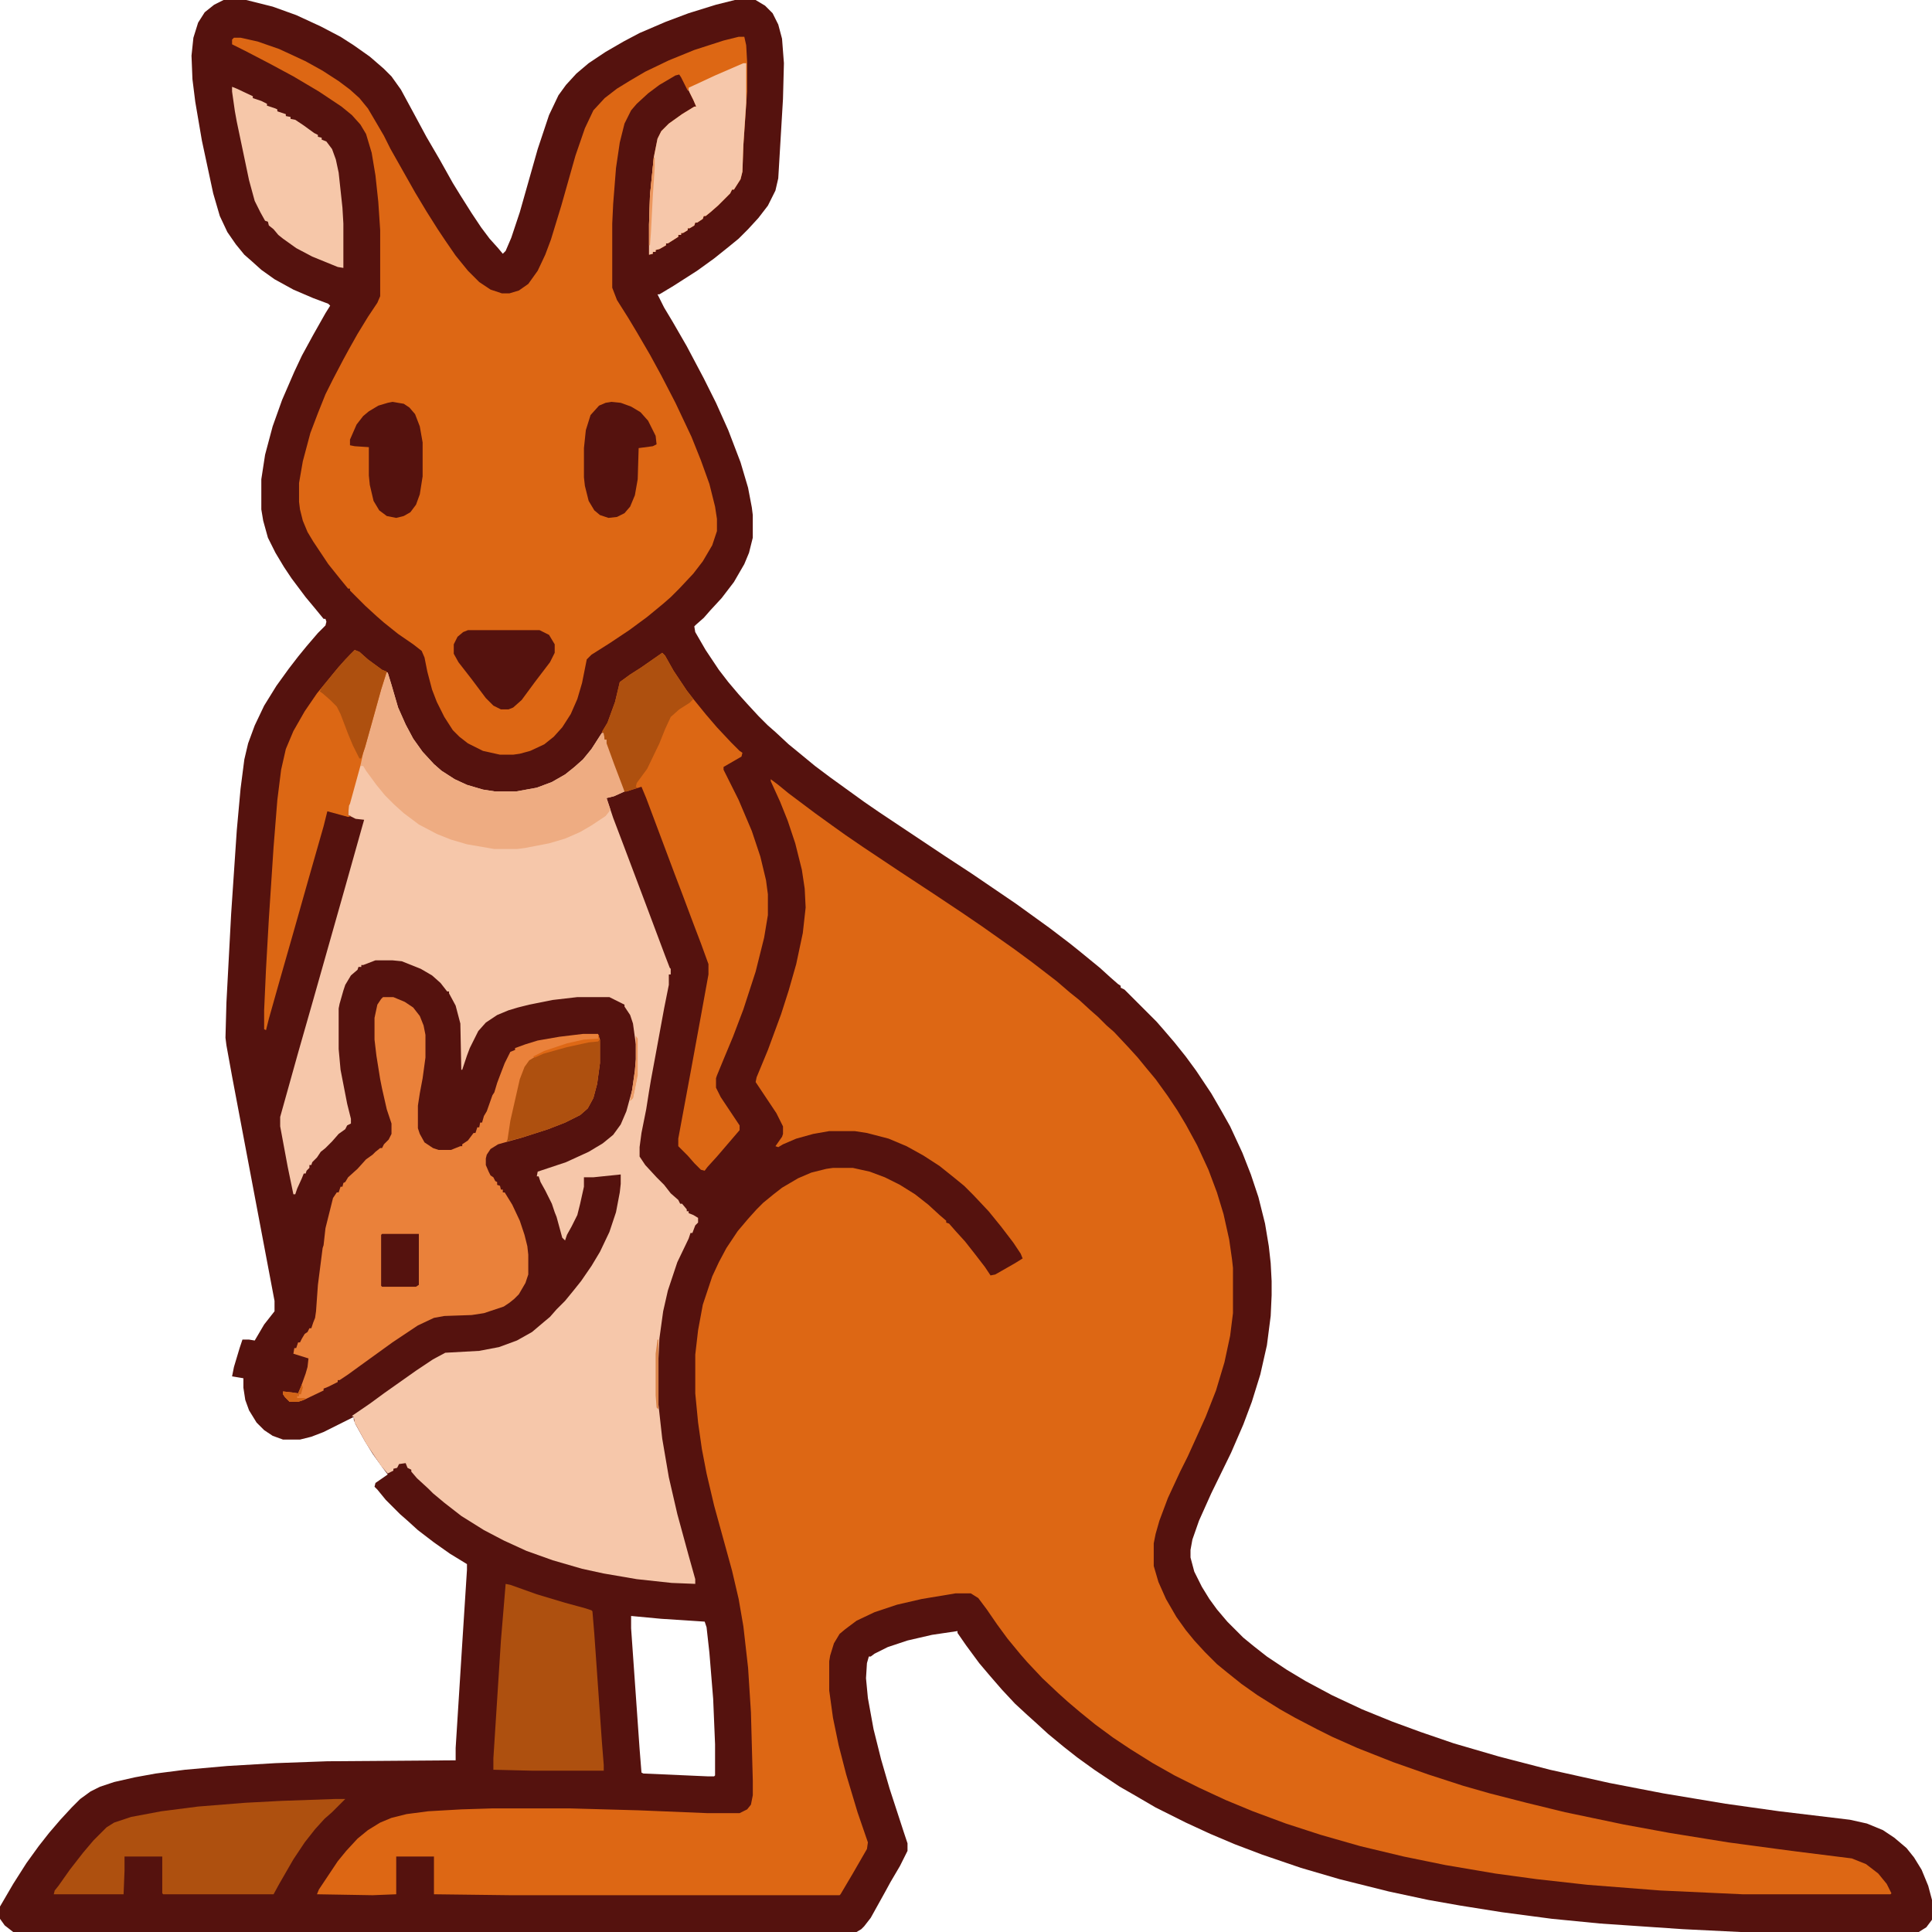<?xml version="1.0" encoding="UTF-8"?>
<svg version="1.1" viewBox="0 0 2048 2048" width="1280" height="1280" xmlns="http://www.w3.org/2000/svg">
<path transform="translate(237)" d="m0 0h24l28 7 25 9 26 12 21 11 14 9 17 12 15 13 8 8 10 14 13 24 14 26 14 24 14 25 8 13 12 19 10 15 9 12 9 10 5 6 3-3 6-14 9-27 19-67 12-36 10-21 8-11 11-12 13-11 18-12 19-11 17-9 28-12 24-9 29-9 20-5h22l10 6 8 8 6 12 4 15 2 26-1 38-5 84-3 13-8 16-10 13-11 12-10 10-11 9-15 12-18 13-25 16-15 9h-2l7 14 9 15 15 26 18 34 13 26 13 29 13 34 8 27 4 21 1 8v24l-4 16-5 12-11 19-13 17-12 13-7 8-8 7-2 2 1 6 11 19 14 21 10 13 11 13 9 10 12 13 10 10 8 7 14 13 11 9 17 14 16 12 36 26 16 11 69 46 29 19 47 32 36 26 21 16 10 8 22 18 11 10 8 7 3 2v2l4 2 34 34 7 8 12 14 12 15 11 15 16 24 11 19 9 16 13 28 9 23 8 24 7 28 4 24 2 18 1 19v15l-1 22-4 31-7 31-9 29-9 24-13 30-21 43-13 29-7 20-2 11v8l4 15 8 16 8 13 8 11 11 13 17 17 11 9 14 11 21 14 20 12 28 15 32 15 32 13 30 11 35 12 48 14 54 14 63 14 57 11 66 11 57 8 75 9 18 4 17 7 12 8 13 11 8 10 8 13 7 17 4 15v21l-6 8-8 5h-189l-61-3-88-6-51-5-53-7-44-7-34-6-42-9-52-13-41-12-41-14-29-11-26-11-26-12-32-16-24-14-14-8-27-18-18-13-14-11-17-14-12-11-10-9-13-12-14-15-13-15-11-13-14-19-9-13v-2l-27 4-26 6-21 7-14 7-4 3h-2l-2 7-1 16 2 21 6 33 8 32 9 31 15 46 4 12v8l-8 16-10 17-6 11-15 27-7 9-3 3-5 3h-894l-9-7-5-7v-13l14-24 14-22 13-18 11-14 12-14 12-13 9-9 11-8 10-5 15-5 22-5 22-4 31-4 45-4 51-3 55-2 136-1v-13l7-111 5-78v-6l-18-11-17-12-17-13-11-10-8-7-15-15-9-11-3-3 1-4 13-9-6-8-10-14-8-13-10-18-2-5v-3l-32 16-13 5-12 3h-18l-11-4-9-6-8-8-8-13-4-11-2-13v-10l-12-2 2-10 6-20 3-9h7l6 1 10-17 11-14v-11l-21-111-24-127-6-33-1-8 1-37 5-94 6-89 4-44 4-31 4-17 7-19 10-21 13-21 13-18 10-13 9-11 12-14 8-8 1-4-1-3h-2l-9-11-10-12-15-20-8-12-9-15-8-16-5-18-2-12v-32l4-26 8-30 10-28 13-30 8-17 12-22 13-23 5-8-2-2-16-6-21-9-20-11-14-10-10-9-8-7-9-11-9-13-8-17-7-24-12-56-7-41-3-24-1-25 2-19 5-16 7-11 10-8zm432 1713v13l9 128 2 25 2 1 68 3h7l1-1v-33l-2-48-4-49-3-27-2-6-46-3z" fill="#55120E"/>
<path transform="translate(817,826)" d="m0 0 8 6 11 9 28 21 18 13 14 10 19 13 39 26 38 25 27 18 22 15 34 24 19 14 26 20 14 12 10 8 12 11 8 7 9 9 8 7 15 16 10 11 9 11 10 12 13 18 10 15 9 15 12 22 12 26 9 24 7 23 6 27 3 21 1 9v48l-3 24-6 28-9 30-11 28-9 20-10 22-8 16-13 28-9 24-4 14-2 10v24l5 17 8 18 11 19 10 14 9 11 11 12 13 13 11 9 15 12 17 12 24 15 16 9 23 12 16 8 27 12 38 15 37 13 37 12 28 8 39 10 41 10 62 13 49 9 62 10 67 9 64 8 15 6 13 10 9 11 5 10-1 1h-157l-87-4-77-6-54-6-44-6-53-9-44-9-46-11-42-12-37-12-35-13-29-12-28-13-26-13-23-13-24-15-18-12-19-14-16-13-13-11-10-9-17-16-16-17-7-8-14-17-11-15-11-16-9-12-8-5h-16l-36 6-26 6-24 8-19 9-12 9-6 5-6 10-4 13-1 6v31l4 29 6 29 8 31 12 40 11 32-1 7-15 26-13 22-1 1h-349l-81-1v-40h-40v40l-25 1-59-1 2-5 20-30 9-11 12-13 11-9 13-8 12-5 16-4 23-3 35-2 32-1h84l72 2 73 3h34l8-4 4-5 2-10v-15l-2-73-3-47-5-44-5-29-7-30-19-69-8-34-5-26-4-28-3-31v-41l3-26 5-27 10-30 7-15 8-15 12-18 11-13 9-10 7-7 11-9 9-7 17-10 14-6 16-4 7-1h21l18 4 16 6 16 8 16 10 14 11 12 11 7 6v2l3 1 7 8 10 11 11 14 10 13 6 9 5-1 21-12 8-5-2-5-8-12-13-17-13-16-16-17-10-10-11-9-15-12-17-11-18-10-19-8-23-6-13-2h-27l-17 3-18 5-14 6-5 3-3-1 7-10 1-3v-8l-7-14-22-33 1-5 12-29 14-38 8-25 8-28 7-33 3-27-1-20-3-20-7-28-8-24-8-20-10-22z" fill="#DD6714"/>
<path transform="translate(783,39)" d="m0 0h6l2 9 1 18v31l-4 57-1 28-2 8-7 11h-2l-2 4-13 13-8 7-5 4h-2l-1 3-6 4h-2l-1 3-5 3h-2v2l-5 3h-2v2h-3v2l-11 7h-2v2l-7 4-4 1v2h-3v2l-4 1v-32l1-31 4-40 4-20 4-8 8-8 14-10 13-8h2l-3-7-4-8v-2h-2l-7-14-2-3-4 1-17 10-12 9-12 11-6 7-7 14-5 20-4 27-3 38-1 21v68l5 13 12 19 9 15 14 24 12 22 15 29 17 36 10 25 9 25 6 24 2 13v13l-5 15-10 17-10 13-15 16-9 9-8 7-17 14-19 14-21 14-19 12-5 5-5 25-5 17-7 16-9 14-9 10-10 8-15 7-11 3-7 1h-14l-18-4-16-8-9-7-7-7-9-14-8-16-5-13-5-19-3-15-3-7-9-7-16-11-15-12-8-7-12-11-16-16v-2h-2l-9-11-12-15-16-24-6-10-5-12-3-12-1-8v-20l4-23 8-30 8-21 8-20 8-16 11-21 6-11 9-16 11-18 10-15 3-7v-70l-2-30-3-28-4-24-6-20-6-10-9-10-11-9-24-16-27-16-26-14-25-13-14-7v-5l2-2h7l18 4 23 8 28 13 18 10 17 11 12 9 10 9 9 11 10 17 7 12 7 14 26 46 12 20 12 19 8 12 11 16 13 16 12 12 12 8 12 4h8l10-3 10-7 10-14 8-17 6-16 11-36 15-53 10-29 9-19 12-13 13-10 13-8 17-10 25-12 27-11 31-10z" fill="#DD6714"/>
<path transform="translate(409,713)" d="m0 0h2l4 13 7 24 8 18 8 15 10 14 12 13 8 7 14 9 13 6 17 5 13 2h22l22-4 16-6 14-8 10-8 9-8 9-11 9-14 2-3h2l1 7h2l7 21 11 29 1 5-11 5-8 2 7 21 11 29 23 61 21 56 5 13 1 1v6h-2v11l-5 25-9 49-5 27-2 12-3 19-5 25-2 15v10l6 9 12 13 8 8 7 9 8 7 2 4h2l5 6v2h2v2l5 2 5 3v5l-3 3-3 8h-2l-2 6-12 25-10 30-5 22-4 29-1 21v49l4 36 7 41 9 39 12 44 7 25v5l-25-1-37-4-35-6-23-5-31-9-28-10-24-11-21-11-24-15-18-14-12-10-5-5-12-11-6-7v-2l-4-2-2-5-7 1-2 4-4 1v2l-6 3-7-8-16-24-12-22-1-6-2-1 19-13 15-11 34-24 18-12 13-7 36-2 21-4 19-7 16-9 13-11 6-5 7-8 9-9 9-11 8-10 11-16 9-15 10-21 7-21 4-21 1-9v-10l-29 3h-10v10l-4 18-3 12-6 12-5 9-2 6-3-3-6-22-2-5-3-9-7-14-5-9-2-6h-2l1-5 30-10 24-11 15-9 11-9 8-11 6-14 6-22 3-21 1-12v-16l-3-22-3-9-6-9v-2l-16-8h-34l-26 3-25 5-12 3-10 3-12 5-12 8-8 9-9 18-3 8-5 15h-1l-1-49-5-19-7-13v-2h-2l-7-9-9-8-12-7-20-8-10-1h-18l-13 5h-2v2h-3l-1 3-7 6-6 10-2 6-4 14-1 5v43l2 22 7 36 4 16v5l-4 2-2 4-7 5-7 8-7 7-5 4-4 6-5 5-1 3h-2v3l-3 3-1 3h-2l-2 5-5 11-2 6h-2l-6-29-8-43v-10l19-68 16-56 34-120 18-64 2-7-9-1-8-4v-10l7-24 7-25 2-11 7-24 16-56z" fill="#F6C7AA"/>
<path transform="translate(406,1057)" d="m0 0h11l12 5 9 6 7 9 4 10 2 10v24l-3 22-3 16-2 13v24l2 6 5 9 9 6 6 2h13l10-4h2v-2l6-4 6-8h2l2-6h2l1-5h2l2-7 3-5 6-17 2-3 3-10 3-8 5-13 6-12 5-2v-2l11-4 13-4 23-4 25-3h16l2 6v25l-3 22-4 15-6 11-8 7-16 8-18 7-28 9-25 7-8 5-4 6-1 4v7l3 7 2 4 3 2 2 4 2 1v3l3 1 1 4h2v3h2l8 13 8 17 5 15 3 12 1 9v21l-3 9-7 12-5 5-5 4-6 4-21 7-13 2-29 1-11 2-17 8-27 18-36 26-11 8-9 6h-2v2l-10 5-5 2v2l-21 10-6 2h-9l-5-5-2-3v-3l9 1 7 1 3-7 5-14 2-7 1-9-16-5 1-6h2l2-6h2l2-4 3-5 3-2 2-4h2l2-6 2-5 1-7 2-28 5-39 1-3 2-18 8-32 4-6h2l2-6h2l1-4 2-1 3-5 10-9 9-10 7-5 3-3 5-4h2l2-4 5-5 3-6v-11l-5-15-5-22-2-10-4-25-2-17v-23l3-14 4-6z" fill="#EA813A"/>
<path transform="translate(702,692)" d="m0 0 3 3 9 16 14 21 7 9 13 16 12 14 15 16 9 9 3 2-1 4-19 11v3l16 32 14 33 9 27 6 25 2 15v22l-4 24-9 36-13 40-11 29-10 24-7 17-1 3v10l5 10 20 30v5l-24 28-10 11-3 4-4-1-7-7-7-8-10-10v-8l13-70 11-60 8-44v-11l-8-22-8-21-12-32-8-21-30-80-5-12-16 5h-2l-11-29-8-22v-4h-2l-1-7-2-1 6-10 8-22 5-21 11-8 11-7z" fill="#DC6714"/>
<path transform="translate(355,1907)" d="m0 0h11l-14 14-8 7-10 11-11 14-12 18-15 26-6 11h-117l-1-1v-39h-40v15l-1 25h-74l1-4 4-5 12-17 14-18 11-13 14-14 8-5 18-6 32-6 39-5 50-4 38-2z" fill="#AE500F"/>
<path transform="translate(409,713)" d="m0 0h2l4 13 7 24 8 18 8 15 10 14 12 13 8 7 14 9 13 6 17 5 13 2h22l22-4 16-6 14-8 10-8 9-8 9-11 9-14 2-3h2l1 7h2l7 21 11 29 1 5-11 5-8 2 4 12-1 2-4 5-15 10-12 7-16 7-17 5-26 5-8 1h-24l-29-5-17-5-15-6-19-10-16-12-10-9-10-10-9-11-11-15-3-5h-3l2-14 15-52 7-25z" fill="#EEAC82"/>
<path transform="translate(536,1679)" d="m0 0 5 1 28 10 30 9 22 6 6 2 1 1 2 24 8 114 2 25v6h-76l-41-1v-12l8-125z" fill="#AE500F"/>
<path transform="translate(376,689)" d="m0 0 5 2 9 8 15 11 5 2-6 19-10 36-7 25-2 6-3 14-11 40-1 2-1 10 3 1-3 1-22-6-4 16-16 56-15 53-16 56-11 39-3 12-2-1v-20l2-44 3-53 5-76 4-50 4-32 5-22 8-19 12-21 13-19 14-17 9-11 12-13z" fill="#DC6714"/>
<path transform="translate(246,92)" d="m0 0 5 2 17 8v2l9 3 6 3v2l9 3 2 1v2l9 3v2l5 1v2l5 1 9 6 11 8 4 2v2l4 1v2l5 2 6 8 4 11 3 14 4 37 1 17v47l-6-1-27-11-17-9-14-10-5-4-5-6-5-4-1-4-3-1-5-9-6-12-6-22-13-62-2-11-3-21z" fill="#F6C7A9"/>
<path transform="translate(788,67)" d="m0 0h3v42l-3 45-1 28-2 8-7 11h-2l-2 4-13 13-8 7-5 4h-2l-1 3-6 4h-2l-1 3-5 3h-2v2l-5 3h-2v2h-3v2l-11 7h-2v2l-7 4-4 1v2h-3v2l-4 1v-32l1-31 4-40 4-20 4-8 8-8 14-10 13-8h2l-3-7-5-10v-3l28-13z" fill="#F6C7AA"/>
<path transform="translate(702,692)" d="m0 0 3 3 9 16 14 21 7 9-4 4-11 7-9 8-6 13-6 15-13 27-11 15-1 4 2 1-12 4h-2l-11-29-8-22v-4h-2l-1-7-2-1 6-10 8-22 5-21 11-8 11-7z" fill="#AE500F"/>
<path transform="translate(635,1102)" d="m0 0h1v25l-3 22-4 15-6 11-8 7-16 8-18 7-28 9-16 4 1-2 3-20 10-44 5-13 5-7 10-6 18-6 17-4 23-5h5z" fill="#AE500F"/>
<path transform="translate(648,426)" d="m0 0 10 1 11 4 10 6 8 9 8 16 1 9-4 2-15 2-1 33-3 17-5 12-6 7-8 4-9 1-9-3-6-5-6-10-4-16-1-9v-31l2-19 5-16 9-10 7-3z" fill="#55120E"/>
<path transform="translate(416,426)" d="m0 0 12 2 6 4 6 7 5 13 3 17v36l-3 19-4 11-6 8-7 4-8 2-10-2-8-6-6-10-4-17-1-10v-30l-15-1-5-1v-6l7-16 7-9 6-5 10-6 10-3z" fill="#55120E"/>
<path transform="translate(496,668)" d="m0 0h76l10 5 6 10v9l-5 10-16 21-14 19-9 8-5 2h-8l-8-4-8-8-15-20-14-18-5-9v-10l4-8 6-5z" fill="#55120E"/>
<path transform="translate(376,689)" d="m0 0 5 2 9 8 15 11 5 2-6 19-10 36-7 25-4 12h-2l-7-14-5-12-8-21-4-8-7-7-8-7-3-2 2-4 13-16 12-14z" fill="#AE500F"/>
<path transform="translate(405,1308)" d="m0 0h39v54l-3 2h-36l-1-1v-54z" fill="#55120E"/>
<path transform="translate(634,1097)" d="m0 0h1v6l-1 1-10 1-23 5-25 7-9 4-2-1 12-6 24-8 18-4 15-1z" fill="#DE6815"/>
<path transform="translate(320,1467)" d="m0 0 1 4-2 7h-2v2h-2v2h9l-2 2-6 2h-9l-5-5-2-3v-3l9 1 7 1 3-7z" fill="#D26417"/>
<path transform="translate(693,167)" d="m0 0h1v11l-2 30-2 39-1 13h-1v-22l1-31z" fill="#EC975E"/>
<path transform="translate(697,1420)" d="m0 0h1v74l-2-2-1-13v-44z" fill="#DA844A"/>
<path transform="translate(674,1098)" d="m0 0 2 3v39l-5 24-3 3 2-11 3-21 1-12z" fill="#EC975E"/>
<path transform="translate(674,1142)" d="m0 0 1 2-4 20-3 3 2-11 3-13z" fill="#ED9D69"/>
</svg>
